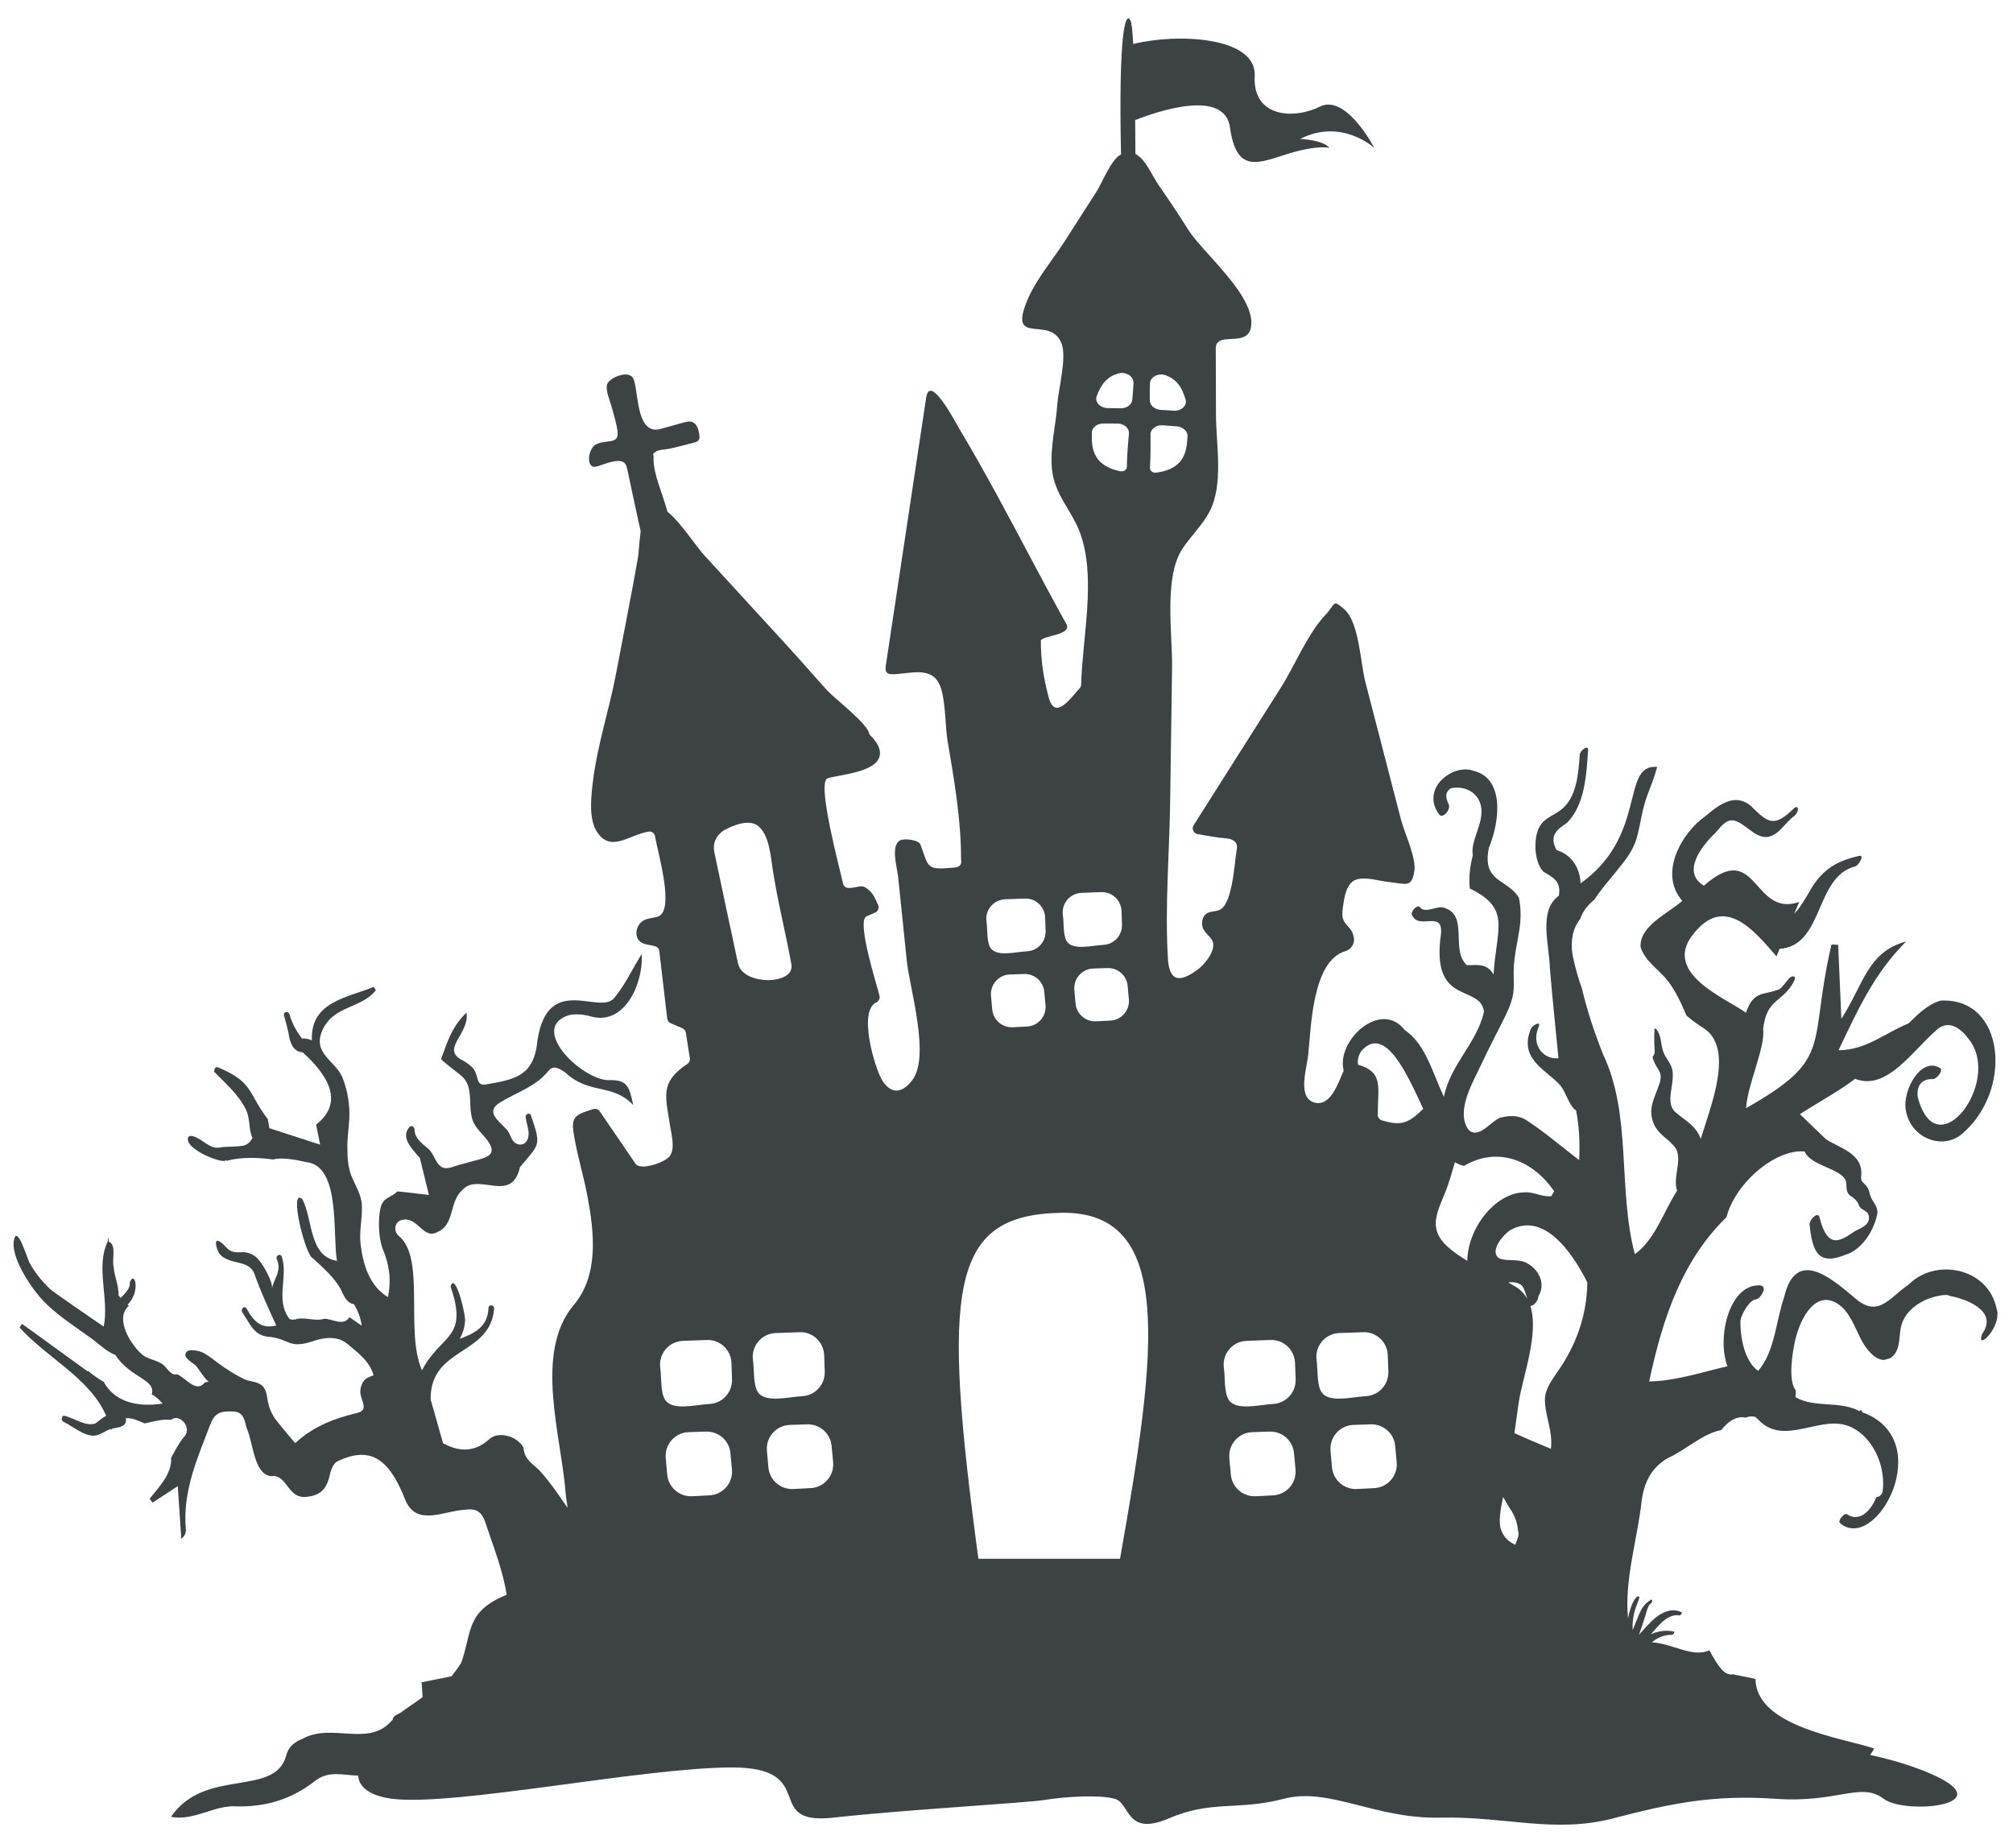 <?xml version="1.0" encoding="UTF-8"?>
<svg width="61px" height="56px" viewBox="0 0 61 56" version="1.1" xmlns="http://www.w3.org/2000/svg" xmlns:xlink="http://www.w3.org/1999/xlink">
    <title>42</title>
    <g id="页面-1" stroke="none" stroke-width="1" fill="none" fill-rule="evenodd">
        <g id="形状库素材-节日" transform="translate(-397, -559)" fill="#3D4242">
            <path d="M444.212,600.546 C444.056,600.781 443.861,601.025 443.817,601.334 C443.792,601.872 444.069,602.346 443.997,602.902 C443.621,602.744 443.252,602.594 442.892,602.425 C442.934,602.118 442.976,601.811 443.02,601.504 C443.127,600.76 443.65,599.421 443.373,598.568 C443.465,598.596 443.623,598.399 443.618,598.28 C443.924,597.769 443.437,597.245 443.042,597.203 C442.878,597.166 442.534,597.218 442.392,597.102 C442.15,596.862 442.587,596.395 442.744,596.289 C443.753,595.694 444.622,596.904 445.1,597.858 C445.09,598.869 444.752,599.774 444.212,600.546 Z M442.704,597.86 C442.858,597.842 443.004,597.855 443.124,597.959 C443.197,598.069 443.239,598.212 443.278,598.352 C443.197,598.209 443.085,598.086 442.931,597.992 C442.856,597.946 442.78,597.903 442.704,597.86 Z M443.005,605.56 C442.98,605.645 442.95,605.728 442.918,605.81 C442.722,605.722 442.565,605.583 442.483,605.346 C442.408,605.126 442.466,604.742 442.548,604.359 C442.636,604.515 442.724,604.668 442.818,604.807 C442.93,605.008 442.99,605.195 442.997,605.374 C443.019,605.425 443.026,605.488 443.005,605.56 Z M441.463,597.205 C441.261,597.084 441.065,596.952 440.884,596.792 C440.156,596.149 440.666,595.594 440.915,594.794 C440.974,594.604 441.033,594.412 441.088,594.218 C441.174,594.269 441.266,594.307 441.366,594.328 C442.39,593.72 443.465,594.168 444.097,595.101 C444.068,595.15 444.038,595.198 444.008,595.247 C443.72,595.28 443.474,595.1 443.176,595.132 C442.339,595.146 441.484,596.176 441.463,597.205 Z M440.001,592.72 C439.624,593.064 439.389,593.103 438.876,592.949 C438.802,592.926 438.75,592.858 438.75,592.78 C438.75,591.934 438.934,591.491 438.152,591.261 C438.132,591.132 438.157,590.991 438.254,590.846 C438.978,590.023 439.663,591.599 440.128,592.6 C440.09,592.637 440.048,592.676 440.001,592.72 Z M438.645,604.093 C438.469,604.102 438.293,604.111 438.117,604.12 C437.73,604.139 437.397,603.848 437.363,603.462 C437.348,603.296 437.334,603.131 437.319,602.966 C437.282,602.553 437.596,602.193 438.01,602.178 C438.186,602.172 438.362,602.166 438.538,602.16 C438.919,602.149 439.244,602.435 439.278,602.814 C439.293,602.978 439.308,603.141 439.324,603.304 C439.364,603.712 439.054,604.072 438.645,604.093 Z M437.042,601.178 C436.898,600.955 436.936,600.485 436.898,600.221 C436.834,599.797 437.152,599.412 437.58,599.394 C437.821,599.384 438.066,599.376 438.311,599.368 C438.71,599.354 439.042,599.67 439.054,600.069 C439.059,600.231 439.065,600.393 439.071,600.555 C439.086,600.951 438.784,601.287 438.389,601.307 C437.969,601.328 437.265,601.525 437.042,601.178 Z M435.579,604.312 C435.403,604.321 435.227,604.33 435.051,604.339 C434.664,604.358 434.331,604.067 434.297,603.68 C434.282,603.515 434.268,603.35 434.253,603.184 C434.216,602.772 434.53,602.412 434.944,602.397 C435.12,602.39 435.296,602.384 435.472,602.38 C435.853,602.368 436.179,602.654 436.213,603.033 C436.227,603.196 436.242,603.36 436.258,603.523 C436.298,603.931 435.989,604.29 435.579,604.312 Z M434.088,600.457 C434.025,600.034 434.342,599.648 434.77,599.631 C435.011,599.621 435.256,599.612 435.501,599.604 C435.901,599.59 436.232,599.906 436.244,600.306 C436.25,600.468 436.255,600.63 436.262,600.792 C436.277,601.187 435.974,601.523 435.579,601.543 C435.16,601.564 434.456,601.762 434.232,601.414 C434.088,601.191 434.127,600.721 434.088,600.457 Z M432.036,573.322 C431.933,573.336 431.842,573.264 431.847,573.178 C431.868,572.842 431.868,572.507 431.863,572.17 C431.86,572.004 432.031,571.874 432.233,571.888 C432.377,571.897 432.521,571.908 432.664,571.92 C432.853,571.936 432.999,572.075 432.986,572.23 C432.981,572.292 432.976,572.355 432.97,572.418 C432.925,572.911 432.679,573.239 432.038,573.322 C432.038,573.322 432.037,573.322 432.036,573.322 Z M431.846,570.627 C431.85,570.422 432.109,570.287 432.335,570.375 C432.649,570.498 432.815,570.718 432.926,571.108 C432.926,571.108 432.926,571.11 432.926,571.111 C432.978,571.294 432.792,571.462 432.566,571.445 C432.435,571.436 432.304,571.427 432.173,571.42 C431.99,571.408 431.844,571.284 431.842,571.133 C431.841,570.964 431.841,570.796 431.846,570.627 Z M430.94,606.234 L426.648,606.234 C425.541,597.997 425.773,595.813 429.15,595.75 C432.589,595.686 432.073,599.86 430.94,606.234 Z M428.683,589.456 C428.716,589.792 428.46,590.088 428.123,590.106 C427.978,590.114 427.833,590.121 427.688,590.128 C427.369,590.144 427.095,589.904 427.067,589.586 C427.055,589.45 427.043,589.314 427.03,589.178 C427,588.838 427.259,588.541 427.6,588.529 C427.745,588.524 427.89,588.519 428.035,588.514 C428.349,588.505 428.617,588.74 428.645,589.053 C428.657,589.188 428.67,589.322 428.683,589.456 Z M427.456,586.25 C427.655,586.242 427.857,586.234 428.059,586.228 C428.388,586.217 428.661,586.477 428.671,586.806 C428.675,586.94 428.68,587.073 428.685,587.206 C428.698,587.532 428.448,587.809 428.123,587.826 C427.777,587.843 427.198,588.006 427.013,587.72 C426.894,587.536 426.927,587.148 426.894,586.931 C426.842,586.582 427.104,586.264 427.456,586.25 Z M429.771,586.056 C429.97,586.047 430.172,586.04 430.374,586.033 C430.702,586.022 430.976,586.282 430.986,586.612 C430.99,586.745 430.994,586.878 431,587.012 C431.012,587.338 430.763,587.614 430.438,587.631 C430.092,587.648 429.512,587.81 429.328,587.525 C429.209,587.341 429.242,586.954 429.209,586.736 C429.157,586.387 429.418,586.07 429.771,586.056 Z M431.208,589.276 C431.242,589.612 430.986,589.908 430.649,589.926 C430.504,589.934 430.359,589.941 430.214,589.948 C429.895,589.964 429.62,589.724 429.592,589.406 C429.58,589.27 429.568,589.134 429.556,588.998 C429.526,588.658 429.784,588.361 430.126,588.348 C430.27,588.344 430.416,588.338 430.561,588.334 C430.874,588.325 431.143,588.56 431.171,588.873 C431.183,589.007 431.195,589.142 431.208,589.276 Z M430.431,571.832 C430.575,571.831 430.719,571.832 430.864,571.834 C431.066,571.836 431.226,571.979 431.21,572.145 C431.178,572.48 431.153,572.814 431.147,573.15 C431.146,573.236 431.049,573.301 430.947,573.28 C430.946,573.28 430.945,573.279 430.944,573.279 C430.313,573.146 430.093,572.8 430.087,572.304 C430.086,572.241 430.086,572.178 430.086,572.116 C430.085,571.96 430.242,571.833 430.431,571.832 Z M430.233,571.005 C430.234,571.004 430.234,571.002 430.234,571.002 C430.375,570.622 430.558,570.415 430.88,570.318 C431.113,570.248 431.36,570.404 431.349,570.608 C431.34,570.776 431.327,570.944 431.312,571.112 C431.299,571.262 431.144,571.375 430.96,571.372 C430.829,571.369 430.698,571.367 430.567,571.366 C430.34,571.365 430.168,571.183 430.233,571.005 Z M421.566,604.093 C421.39,604.102 421.214,604.111 421.038,604.12 C420.651,604.139 420.318,603.848 420.284,603.462 C420.27,603.296 420.255,603.131 420.24,602.966 C420.202,602.553 420.517,602.193 420.931,602.178 C421.107,602.172 421.284,602.166 421.46,602.16 C421.84,602.149 422.166,602.435 422.2,602.814 C422.214,602.978 422.23,603.141 422.246,603.304 C422.286,603.712 421.976,604.072 421.566,604.093 Z M419.963,601.178 C419.818,600.955 419.858,600.485 419.818,600.221 C419.756,599.797 420.072,599.412 420.5,599.394 C420.742,599.384 420.987,599.376 421.232,599.368 C421.632,599.354 421.962,599.67 421.975,600.069 C421.98,600.231 421.986,600.393 421.992,600.555 C422.008,600.951 421.705,601.287 421.31,601.307 C420.89,601.328 420.186,601.525 419.963,601.178 Z M419.364,588.194 C419.125,587.073 418.883,585.953 418.648,584.831 C418.585,584.526 418.718,584.272 419,584.127 C419.204,584.022 419.498,583.905 419.743,583.936 C419.826,583.946 419.904,583.974 419.97,584.026 C420.302,584.284 420.352,584.918 420.408,585.296 C420.555,586.28 420.806,587.246 420.982,588.225 C421.095,588.852 419.509,588.873 419.364,588.194 Z M418.5,604.312 C418.324,604.321 418.148,604.33 417.972,604.339 C417.585,604.358 417.252,604.067 417.218,603.68 C417.204,603.515 417.189,603.35 417.174,603.184 C417.136,602.772 417.451,602.412 417.865,602.397 C418.041,602.39 418.218,602.384 418.394,602.38 C418.774,602.368 419.1,602.654 419.134,603.033 C419.148,603.196 419.164,603.36 419.18,603.523 C419.22,603.931 418.91,604.29 418.5,604.312 Z M417.009,600.457 C416.946,600.034 417.263,599.648 417.69,599.631 C417.932,599.621 418.177,599.612 418.422,599.604 C418.822,599.59 419.153,599.906 419.166,600.306 C419.17,600.468 419.176,600.63 419.182,600.792 C419.198,601.187 418.896,601.523 418.5,601.543 C418.08,601.564 417.376,601.762 417.153,601.414 C417.009,601.191 417.048,600.721 417.009,600.457 Z M457.501,598.646 C457.234,597.396 455.637,597.121 454.846,597.918 C454.218,598.348 453.909,598.972 453.171,598.3 C452.526,597.767 451.426,596.781 451.068,598.294 C450.809,599.049 450.788,599.947 450.278,600.54 C449.881,600.265 449.729,599.564 449.741,599.012 C449.774,598.81 450.02,598.386 450.21,598.372 C450.345,598.362 450.572,597.995 450.36,597.952 C449.412,597.867 449.015,599.515 449.347,600.401 C448.567,600.578 447.836,600.837 446.975,600.862 C447.405,598.836 448.012,597.157 449.318,595.882 C449.595,594.812 450.845,593.8 451.686,593.894 C451.874,594.333 452.771,594.396 452.935,594.776 C452.976,594.969 452.913,595.076 453.05,595.218 C453.172,595.304 453.284,595.37 453.338,595.543 C453.417,595.691 453.598,595.662 453.632,595.854 C453.684,596.144 453.311,596.234 453.17,596.332 C453.015,596.44 452.802,596.588 452.621,596.582 C452.34,596.572 452.205,596.168 452.137,595.886 C452.09,595.693 451.818,595.964 451.836,596.119 C451.87,596.422 451.92,596.833 452.127,597.026 C452.337,597.222 452.677,597.12 452.916,597.024 C453.392,596.886 453.775,596.344 453.891,595.77 C453.906,595.526 453.731,595.421 453.671,595.214 C453.636,595.092 453.622,595.012 453.542,594.919 C453.451,594.813 453.397,594.824 453.396,594.664 C453.497,593.946 452.716,593.784 452.328,593.516 C452.082,593.28 451.824,593.032 451.542,592.761 C452.177,592.356 452.724,592.066 453.216,591.69 C454.196,592.081 454.997,590.771 455.742,590.162 C456.093,589.909 456.431,590.176 456.664,590.494 C457.684,591.781 455.667,594.446 455.11,592.226 C455.077,591.824 455.297,591.689 455.576,591.698 C455.67,591.701 455.924,591.442 455.777,591.356 C455.219,591.026 454.648,592.016 454.751,592.638 C454.895,593.509 455.891,593.864 456.466,593.35 C458,592.04 457.767,589.222 455.81,589.32 C455.445,589.418 455.133,589.716 454.834,590.012 C454.115,590.303 453.555,590.82 452.714,590.824 C453.301,589.586 453.802,588.486 454.762,587.528 C453.588,587.846 453.484,588.812 452.799,589.872 C452.762,589.004 452.732,588.317 452.702,587.63 C452.635,587.626 452.568,587.623 452.5,587.619 C451.776,590.728 452.606,591.05 449.91,592.58 C449.958,591.85 450.502,590.729 450.428,590.184 C450.538,589.226 451.025,589.395 451.37,588.724 C451.447,588.552 451.298,588.555 451.216,588.646 C451.12,588.753 451.037,588.886 450.928,588.971 C450.484,589.169 450.137,588.988 449.908,589.688 C449.306,589.25 447.384,588.5 448.292,587.33 C449.23,586.103 450.108,587.135 450.833,587.98 C450.866,587.902 450.897,587.826 450.928,587.752 C452.279,587.659 451.984,585.556 453.228,585.251 C453.326,585.212 453.528,584.889 453.326,584.936 C452.798,585.059 452.346,585.251 451.978,585.782 C451.827,585.999 451.614,586.444 451.373,586.687 C451.42,586.572 451.469,586.456 451.52,586.333 C450.101,586.813 450.26,584.402 448.634,585.838 C447.944,585.428 448.568,584.627 448.981,584.24 C449.154,584.042 449.32,583.799 449.572,583.871 C449.916,583.969 450.214,584.438 450.597,584.354 C450.931,584.28 451.106,583.908 451.383,583.717 C451.481,583.65 451.549,583.376 451.378,583.478 C450.762,584.086 450.59,583.952 450.044,583.409 C449.576,583.033 449.11,583.362 448.686,583.726 C447.964,584.227 447.249,585.462 447.978,586.298 C447.537,586.689 446.691,587.046 446.713,587.688 C446.83,588.114 447.284,588.392 447.536,588.718 C447.774,589.026 447.947,589.394 448.104,589.774 C448.266,589.912 448.437,590.036 448.616,590.149 C449.582,590.756 448.82,592.56 448.538,593.512 C448.384,593.088 448.056,592.956 447.766,592.696 C447.442,592.407 447.76,591.844 447.678,591.432 C447.63,591.19 447.463,591.069 447.393,590.843 C447.322,590.614 447.341,590.358 447.187,590.184 C447.174,590.17 447.157,590.164 447.138,590.164 C447.125,590.386 447.124,590.608 447.141,590.829 C447.148,590.914 447.121,590.981 447.08,591.026 C447.08,591.032 447.08,591.037 447.08,591.042 C447.088,591.069 447.096,591.096 447.104,591.122 C447.2,591.412 447.41,591.468 447.286,591.838 C447.144,592.264 446.923,592.59 447.111,593.044 C447.263,593.412 447.602,593.515 447.794,593.819 C447.973,594.181 447.685,594.696 447.821,595.08 C447.398,595.74 447.152,596.565 446.54,597.004 C446.014,595.003 446.458,592.798 445.577,590.946 C445.323,590.311 445.1,589.642 444.938,588.955 C444.829,588.657 444.742,588.344 444.672,588.026 C444.592,587.663 444.614,587.263 444.814,586.943 C444.837,586.906 444.862,586.873 444.888,586.844 C444.955,586.613 445.12,586.421 445.314,586.261 C445.537,585.922 445.808,585.618 445.938,585.454 C446.206,585.116 446.478,584.826 446.604,584.371 C446.717,583.957 446.758,583.536 446.907,583.134 C447.016,582.84 447.132,582.556 447.212,582.257 C447.212,582.25 447.212,582.244 447.211,582.238 C446.104,582.149 446.932,584.315 444.896,585.769 C444.875,585.234 444.563,584.874 444.168,584.76 C443.941,584.32 444.16,584.153 444.483,583.935 C445.019,583.404 445.075,582.496 445.124,581.728 C445.135,581.55 444.88,581.742 444.871,581.868 C444.829,582.474 444.774,583.174 444.304,583.538 C444.022,583.756 443.683,583.808 443.571,584.262 C443.479,584.634 443.53,585.172 443.774,585.416 C444.034,585.575 444.317,585.686 444.238,586.142 C443.606,586.588 443.954,587.647 443.967,588.357 C444.044,589.259 444.138,590.163 444.226,591.064 C443.778,591.119 443.383,590.668 443.628,590.108 C443.706,589.918 443.437,590.065 443.39,590.178 C443.011,591.088 443.858,591.418 444.275,591.882 C444.469,592.112 444.529,592.486 444.761,592.652 C444.855,593.128 444.878,593.636 444.854,594.154 C444.298,593.728 443.803,593.302 443.272,592.955 C443,592.778 442.724,592.798 442.44,592.874 C442.282,592.956 442.155,593.084 442.005,593.194 C441.802,593.343 441.575,593.402 441.442,593.14 C441.442,593.14 441.442,593.14 441.442,593.139 C441.438,593.132 441.434,593.125 441.43,593.117 C441.171,592.548 441.66,591.746 441.888,591.252 C442.089,590.816 442.31,590.4 442.523,589.974 C442.651,589.718 442.794,589.441 442.848,589.146 C442.888,588.927 442.87,588.708 442.868,588.488 C442.864,588.046 442.968,587.634 443.038,587.199 C443.095,586.843 443.093,586.522 443.027,586.202 C442.68,585.624 441.899,585.743 442.118,584.689 C442.47,583.838 442.575,582.566 441.644,582.356 C441.034,582.129 440.03,582.892 440.611,583.682 C440.716,583.824 440.974,583.532 440.9,583.373 C440.816,583.19 440.765,583.018 440.967,582.886 C441.24,582.823 441.569,582.902 441.756,583.151 C442.164,583.722 441.528,584.41 441.632,584.91 C441.548,585.237 441.502,585.566 441.54,585.923 C442.808,586.539 442.34,587.133 442.26,588.534 C442.064,588.172 441.74,588.251 441.45,588.246 C440.937,587.779 441.532,586.715 440.74,586.502 C440.534,586.441 440.185,586.694 440.027,586.489 C439.951,586.39 439.722,586.634 439.793,586.738 C440.006,587.192 440.722,586.566 440.668,587.286 C440.341,589.518 441.861,588.794 441.97,589.66 C441.746,590.626 440.954,591.245 440.754,592.239 C440.385,591.444 440.196,590.639 439.564,590.208 C438.845,589.282 437.482,590.528 437.717,591.442 C437.547,591.834 437.319,592.526 436.849,592.414 C436.299,592.281 436.598,591.378 436.64,590.989 C436.73,590.176 436.753,588.108 437.776,587.82 C437.94,587.774 438.056,587.593 438.028,587.424 C437.951,586.957 437.594,587.104 437.694,586.486 C437.74,586.196 437.79,585.718 438.145,585.64 C438.439,585.576 438.756,585.69 439.07,585.724 C439.629,585.786 439.776,585.906 439.859,585.397 C439.924,584.996 439.557,584.234 439.454,583.834 C439.319,583.314 439.184,582.795 439.05,582.276 C438.823,581.4 438.596,580.523 438.37,579.646 C438.224,579.083 438.19,577.85 437.729,577.455 C437.366,577.144 437.476,577.304 437.186,577.608 C436.612,578.213 436.255,579.141 435.808,579.845 C434.929,581.232 434.05,582.619 433.171,584.006 C433.103,584.113 433.166,584.254 433.29,584.274 C433.582,584.322 433.863,584.383 434.157,584.404 C434.288,584.414 434.438,584.467 434.476,584.593 C434.494,584.652 434.483,584.715 434.472,584.776 C434.406,585.145 434.35,586.478 433.918,586.586 C433.806,586.623 433.679,586.613 433.578,586.673 C433.438,586.754 433.396,586.948 433.446,587.102 C433.515,587.316 433.752,587.398 433.765,587.614 C433.782,587.888 433.488,588.238 433.286,588.386 C432.7,588.816 432.43,588.696 432.391,588.042 C432.297,586.479 432.436,584.866 432.459,583.3 C432.478,581.946 432.498,580.591 432.517,579.237 C432.532,578.195 432.255,576.478 432.844,575.608 C433.099,575.231 433.438,574.91 433.65,574.508 C434.083,573.69 433.852,572.48 433.848,571.578 C433.846,570.904 433.844,570.231 433.841,569.558 C433.84,569.016 434.787,569.544 434.906,568.926 C435.087,567.992 433.443,566.664 433.002,565.952 C432.718,565.495 432.414,565.048 432.108,564.606 C431.894,564.296 431.711,563.815 431.406,563.666 C431.405,563.344 431.403,562.994 431.399,562.638 C432.109,562.36 434.111,561.686 434.273,562.864 C434.471,564.297 435.162,563.926 436.052,563.654 C436.942,563.382 437.288,563.482 437.288,563.482 C437.09,563.234 436.398,563.21 436.398,563.21 C437.658,562.567 438.646,563.482 438.646,563.482 C438.646,563.482 437.79,561.834 436.999,562.23 C436.208,562.625 434.956,562.559 435.022,561.307 C435.086,560.113 432.692,559.998 431.34,560.333 C431.32,559.959 431.293,559.696 431.259,559.627 C431.105,559.319 430.892,559.974 430.97,563.681 C430.967,563.682 430.965,563.683 430.962,563.684 C430.676,563.823 430.396,564.542 430.228,564.805 C429.907,565.305 429.586,565.805 429.266,566.306 C428.884,566.903 428.376,567.481 428.108,568.153 C427.567,569.504 428.839,568.536 429.17,569.412 C429.331,569.837 429.073,570.788 429.04,571.25 C428.995,571.896 428.819,572.548 428.876,573.198 C428.944,573.988 429.478,574.452 429.738,575.173 C430.224,576.526 429.797,578.329 429.762,579.747 C429.76,579.793 429.741,579.836 429.708,579.868 C429.569,580.004 429.176,580.578 428.941,580.42 C428.84,580.352 428.803,580.224 428.772,580.107 C428.61,579.482 428.541,579.004 428.541,578.401 C428.656,578.25 429.495,578.236 429.314,577.909 C428.584,576.597 427.899,575.26 427.18,573.943 C426.82,573.284 426.452,572.629 426.066,571.985 C425.944,571.781 425.179,570.306 425.066,571.048 C424.658,573.754 424.249,576.46 423.843,579.166 C423.831,579.244 423.824,579.336 423.883,579.389 C423.924,579.426 423.984,579.43 424.039,579.43 C424.482,579.437 425.131,579.189 425.424,579.655 C425.665,580.037 425.634,580.982 425.712,581.439 C425.914,582.626 426.123,583.82 426.123,585.028 C426.13,585.088 426.137,585.153 426.104,585.204 C426.062,585.271 425.971,585.284 425.892,585.292 C425.069,585.364 425.149,585.298 424.898,584.606 C424.851,584.442 424.387,584.395 424.266,584.47 C423.985,584.644 424.185,585.279 424.216,585.569 C424.305,586.416 424.391,587.264 424.478,588.112 C424.565,588.948 425.196,591.009 424.646,591.729 C424.272,592.218 423.947,592.082 423.733,591.734 C423.502,591.36 422.987,589.599 423.57,589.368 C423.636,589.328 423.668,589.252 423.652,589.178 C423.583,588.871 422.943,586.905 423.258,586.768 L423.518,586.654 C423.606,586.616 423.647,586.513 423.609,586.424 C423.506,586.184 423.428,585.998 423.192,585.876 C423.028,585.79 422.606,586.065 422.543,585.76 C422.467,585.394 421.733,582.688 422.08,582.582 C422.459,582.465 423.763,582.397 423.66,581.753 C423.628,581.552 423.48,581.393 423.34,581.246 C423.34,580.97 422.289,580.162 422.083,579.939 C421.703,579.526 421.339,579.097 420.959,578.682 C420.085,577.728 419.211,576.774 418.337,575.82 C418.07,575.528 417.614,574.81 417.223,574.504 C417.218,574.487 417.214,574.471 417.21,574.454 C417.091,573.993 416.794,573.361 416.805,572.888 C416.81,572.702 416.744,572.787 416.876,572.684 C416.953,572.623 417.188,572.62 417.287,572.598 C417.539,572.541 417.79,572.478 418.04,572.41 C418.086,572.398 418.136,572.383 418.166,572.346 C418.208,572.294 418.199,572.218 418.188,572.152 C418.166,572.025 418.13,571.88 418.026,571.812 C418.016,571.805 418.005,571.799 417.993,571.794 C417.904,571.755 417.8,571.78 417.706,571.806 C417.478,571.87 417.248,571.933 417.02,571.997 C416.325,572.19 416.347,571.05 416.23,570.586 C416.216,570.53 416.201,570.472 416.164,570.428 C415.985,570.218 415.438,570.464 415.393,570.658 C415.35,570.844 415.486,571.143 415.532,571.32 C415.596,571.563 415.679,571.811 415.712,572.06 C415.769,572.494 415.378,572.3 415.054,572.469 C414.82,572.591 414.733,573.231 415.085,573.135 C415.276,573.083 415.796,572.844 415.944,573.051 C415.986,573.11 416.001,573.183 416.016,573.254 C416.144,573.872 416.28,574.487 416.415,575.104 C416.368,575.418 416.358,575.748 416.33,575.91 C416.124,577.083 415.888,578.252 415.666,579.423 C415.464,580.492 415.114,581.536 414.974,582.625 C414.92,583.054 414.828,583.769 415.068,584.17 C415.484,584.864 416.029,584.31 416.646,584.2 C416.744,584.182 416.836,584.248 416.851,584.345 C416.925,584.818 417.475,586.626 416.922,586.78 C416.78,586.819 416.624,586.822 416.497,586.895 C416.332,586.99 416.247,587.204 416.302,587.386 C416.41,587.747 416.946,587.544 416.978,587.811 L417.219,589.866 C417.226,589.928 417.267,589.982 417.324,590.006 L417.679,590.158 C417.734,590.182 417.774,590.233 417.783,590.293 L417.904,591.067 C417.915,591.134 417.885,591.202 417.828,591.24 C416.979,591.805 417.172,592.227 417.31,593.142 C417.349,593.403 417.465,593.796 417.294,594.035 C417.162,594.219 416.41,594.486 416.257,594.262 L415.175,592.677 C415.132,592.613 415.052,592.585 414.978,592.608 C414.36,592.797 414.292,592.862 414.411,593.508 C414.521,594.102 414.696,594.683 414.807,595.277 C415.008,596.354 415.149,597.642 414.386,598.545 C413.17,599.985 414.01,602.51 414.141,604.248 C414.148,604.344 414.172,604.504 414.2,604.692 C413.932,604.3 413.694,603.947 413.364,603.574 C413.16,603.362 412.89,603.24 412.865,602.872 C412.692,602.528 412.11,602.344 411.82,602.615 C411.393,603.005 410.914,603.003 410.426,602.732 C410.295,602.276 410.173,601.838 410.05,601.408 C410.028,599.806 411.859,600.092 411.974,598.652 C411.976,598.533 411.808,598.516 411.803,598.636 C411.778,599.222 411.365,599.406 410.932,599.57 C411.014,599.417 411.075,599.248 411.088,599.072 C411.148,598.936 410.791,597.486 410.654,597.986 C411.208,599.59 410.358,599.418 409.788,600.522 C409.264,599.35 409.908,597.113 409.081,596.448 C408.884,596.269 408.99,595.964 409.234,595.957 C409.682,595.899 409.838,596.591 410.282,596.319 C410.776,596.098 410.61,595.407 411.016,595.054 C411.502,594.516 412.504,595.491 412.756,594.369 C413.327,593.67 413.42,593.75 413.096,592.82 C413.08,592.701 412.916,592.736 412.929,592.853 C412.948,593.022 413.025,593.205 413.018,593.374 C413.011,593.562 412.904,593.71 412.72,593.678 C412.486,593.637 412.488,593.368 412.348,593.219 C412.081,592.937 411.702,592.684 412.159,592.403 C412.656,592.098 413.23,591.932 413.618,591.453 C413.774,591.261 413.943,591.375 414.123,591.494 C414.872,592.19 415.546,591.809 416.188,592.485 C416.066,591.88 415.98,591.742 415.514,591.727 C414.754,591.827 412.976,590.186 414.225,589.765 C414.449,589.708 414.716,589.744 414.947,589.811 C415.929,590.052 416.498,588.814 416.448,587.906 C416.16,588.355 415.938,588.866 415.591,589.263 C415.132,589.738 413.609,588.501 413.288,590.51 C413.194,591.618 412.592,591.71 411.716,591.862 C411.426,591.913 411.502,591.612 411.362,591.406 C411.293,591.306 411.144,591.203 411.034,591.138 C410.316,590.8 411.244,590.33 411.136,589.684 C410.691,590.108 410.554,590.58 410.368,591.088 C410.356,591.12 410.849,591.488 410.898,591.533 C411.388,591.866 411.17,592.403 411.308,592.904 C411.382,593.171 411.619,593.346 411.776,593.564 C412.022,593.906 411.876,594.034 411.549,594.126 C411.327,594.188 411.104,594.246 410.881,594.307 C410.742,594.345 410.553,594.446 410.399,594.37 C410.198,594.271 410.151,593.96 409.984,593.815 C409.811,593.664 409.564,593.506 409.563,593.232 C409.562,593.15 409.47,593.086 409.411,593.148 C409.113,593.471 409.515,593.843 409.723,594.09 C409.818,594.477 409.902,594.818 409.998,595.209 C409.652,595.172 409.343,595.128 409.042,595.102 C408.846,595.307 408.616,595.258 408.53,595.606 C408.451,595.929 408.47,596.54 408.6,596.852 C408.787,597.298 408.87,597.766 408.755,598.304 C408.204,597.974 408.003,597.334 407.927,596.703 C407.879,596.308 407.985,595.916 407.966,595.52 C407.951,595.18 407.754,594.912 407.639,594.606 C407.535,594.327 407.527,594.024 407.526,593.731 C407.525,593.455 407.57,593.184 407.584,592.91 C407.607,592.491 407.536,592.046 407.379,591.656 C407.238,591.306 406.89,591.122 406.739,590.788 C406.603,590.486 406.778,590.114 406.983,589.898 C407.382,589.48 408.018,589.475 408.391,589.006 C408.354,588.951 408.36,588.96 408.323,588.904 C407.545,589.235 406.4,589.34 406.451,590.525 C406.357,590.485 406.246,590.457 406.148,590.468 C405.982,590.244 405.852,590.018 405.773,589.738 C405.74,589.625 405.574,589.656 405.606,589.772 C405.656,589.956 405.708,590.133 405.746,590.32 C405.779,590.578 405.886,590.878 406.167,590.884 C406.897,591.536 407.468,592.388 406.579,593.076 L406.701,593.685 C406.154,593.508 405.655,593.346 405.162,593.186 C405.152,593.093 405.129,592.999 405.113,592.91 C404.51,592.123 404.682,591.786 403.606,591.343 C403.54,591.31 403.486,591.386 403.496,591.449 C403.491,591.455 403.486,591.46 403.48,591.466 C403.82,591.818 404.224,592.158 404.448,592.614 C404.586,592.879 404.525,593.207 404.65,593.48 C404.595,593.59 404.504,593.69 404.374,593.715 C404.142,593.759 403.891,593.732 403.652,593.773 C403.43,593.812 403.258,593.652 403.076,593.538 C402.99,593.484 402.734,593.334 402.695,593.49 C402.639,593.715 403.148,593.978 403.276,594.031 C403.354,594.063 403.826,594.272 403.868,594.129 C403.864,594.146 403.859,594.162 403.854,594.178 C404.32,594.052 404.815,594.074 405.284,594.136 C405.502,594.059 406,594.146 406.272,594.212 C407.337,594.32 407.068,596.388 407.211,597.207 C406.352,597.06 406.493,595.976 406.162,595.334 C405.737,594.97 406.259,597.082 406.488,597.134 C406.796,597.422 407.139,597.71 407.339,598.094 C407.416,598.273 407.525,598.501 407.727,598.518 C407.836,598.701 407.924,598.91 407.962,599.171 C407.805,599.066 407.693,598.982 407.588,598.914 C407.42,599.193 407.084,598.972 406.831,598.959 C406.565,599.048 406.271,598.913 406.018,598.964 C406.012,598.96 406.005,598.958 405.999,598.954 C405.998,598.959 405.997,598.964 405.996,598.969 C405.926,598.99 405.838,598.998 405.774,598.968 C405.328,598.387 405.744,597.696 405.538,597.076 C405.49,596.967 405.34,597.048 405.387,597.156 C405.544,597.502 405.312,597.729 405.239,598.044 C405.283,597.855 404.977,597.337 404.854,597.19 C404.743,597.058 404.626,596.984 404.466,596.953 C404.34,596.929 404.211,596.963 404.086,596.936 C403.866,596.891 403.827,596.714 403.654,596.619 C403.442,596.504 403.592,596.911 403.641,596.978 C403.729,597.099 403.848,597.15 403.978,597.196 C404.238,597.286 404.559,597.27 404.702,597.579 C404.894,598.127 405.131,598.64 405.372,599.165 C404.92,599.275 404.696,599.056 404.47,598.648 C404.403,598.55 404.28,598.672 404.344,598.769 C404.597,599.149 404.709,599.489 405.176,599.51 C405.789,599.583 405.742,599.869 406.439,599.656 C406.788,599.528 407.22,599.461 407.534,599.728 C407.847,599.992 408.203,600.245 408.32,600.676 C408.205,600.715 408.08,600.755 408.007,600.868 C407.944,600.965 407.91,601.093 407.921,601.215 C407.946,601.464 408.188,601.729 407.814,601.818 C407.116,601.984 406.494,602.225 405.946,602.729 C405.941,602.734 405.378,602.056 405.329,601.982 C405.243,601.852 405.176,601.708 405.136,601.554 C405.092,601.382 405.098,601.146 404.958,601.002 C404.808,600.85 404.569,600.876 404.392,600.788 C404.119,600.65 403.856,600.488 403.607,600.302 C403.46,600.192 403.316,600.072 403.154,599.99 C403.056,599.939 402.747,599.861 402.655,599.963 C402.511,600.124 402.806,600.27 402.923,600.37 C402.988,600.426 403.264,600.882 403.334,600.861 C403.292,600.874 403.249,600.884 403.207,600.89 C402.952,601.22 402.646,600.773 402.376,600.644 C402.139,600.701 402.065,600.394 401.868,600.306 C401.698,600.205 401.495,600.184 401.332,600.066 C400.974,599.774 400.454,598.953 400.906,598.567 C400.892,598.556 400.878,598.544 400.864,598.533 C401.266,598.154 401.088,597.472 400.932,597.858 C400.954,598.05 400.785,598.192 400.656,598.332 C400.633,598.305 400.612,598.278 400.592,598.25 C400.602,597.953 400.466,597.683 400.444,597.389 C400.382,597.163 400.543,596.727 400.298,596.626 C400.295,596.581 400.291,596.536 400.286,596.492 C400.276,596.54 400.266,596.588 400.257,596.636 C399.895,597.399 400.314,598.369 400.142,599.198 C400.142,599.195 398.639,598.177 398.504,598.048 C398.265,597.816 398.049,597.553 397.889,597.252 C397.822,597.125 397.516,596.093 397.422,596.578 C397.326,597.076 397.875,597.905 398.165,598.252 C398.587,598.76 399.156,599.112 399.674,599.488 C399.938,599.664 400.209,599.952 400.494,600.056 C400.943,600.754 401.736,600.796 401.598,601.252 C401.716,601.313 401.825,601.408 401.927,601.532 C401.069,601.658 400.445,601.43 400.143,600.872 C399.975,600.776 399.814,600.666 399.666,600.536 C399.664,600.544 399.662,600.55 399.66,600.558 C398.977,600.063 398.324,599.59 397.671,599.117 C397.623,599.179 397.639,599.158 397.591,599.221 C398.398,600.134 399.729,600.757 400.218,601.904 C400.094,601.963 400.002,602.055 399.894,602.131 C399.614,602.236 399.264,601.982 398.977,601.908 C398.874,601.86 398.824,602.033 398.924,602.082 C399.212,602.22 399.606,602.574 399.932,602.492 C400.084,602.454 400.21,602.347 400.364,602.299 C400.368,602.31 400.372,602.321 400.376,602.332 C400.385,602.317 400.394,602.302 400.402,602.288 C400.583,602.252 400.864,602.24 400.811,601.976 C400.998,601.954 401.192,602.05 401.386,602.133 C401.643,602.076 401.914,601.996 402.182,602.024 C402.432,601.818 402.805,602.229 402.61,602.501 C402.434,602.7 402.316,602.94 402.186,603.174 C402.218,603.658 401.812,604.066 401.534,604.414 C401.587,604.482 401.572,604.464 401.626,604.532 C401.856,604.382 402.085,604.232 402.387,604.033 C402.426,604.612 402.461,605.122 402.495,605.632 C402.6,605.54 402.64,605.443 402.632,605.35 C402.528,604.19 402.979,603.2 403.362,602.191 C403.503,601.818 403.659,601.752 404.073,601.771 C404.398,601.785 404.407,602.057 404.478,602.283 C404.682,602.723 404.694,603.817 405.323,603.724 C405.756,603.808 405.742,604.48 406.386,604.343 C406.772,604.283 406.921,604.041 407,603.669 C407.031,603.523 407.118,603.325 407.228,603.28 C408.308,602.76 408.84,603.319 409.296,604.485 C409.642,605.256 410.472,604.781 411.055,604.752 C411.395,604.7 411.581,604.776 411.7,605.112 C411.94,605.839 412.236,606.566 412.354,607.326 C411.096,607.83 411.308,608.479 410.974,609.391 C410.882,609.531 410.786,609.667 410.684,609.794 L409.777,609.976 C409.787,610.135 409.798,610.306 409.805,610.429 C409.578,610.598 409.353,610.736 409.153,610.889 C409.095,610.92 409.038,610.95 408.983,610.982 C408.935,611.01 408.905,611.059 408.898,611.113 C408.885,611.126 408.871,611.139 408.858,611.153 C408.162,611.947 407.048,611.198 406.174,611.686 C405.938,611.782 405.746,611.91 405.672,612.202 C405.318,613.473 403.212,612.546 402.182,614.054 C402.878,614.193 403.504,613.68 404.189,613.738 C405.063,613.751 405.824,613.522 406.516,612.99 C406.949,612.631 407.393,612.796 407.857,612.805 C407.864,613.14 408.203,613.424 408.895,613.508 C410.795,613.738 416.502,612.557 419.183,612.557 C421.864,612.557 420.065,614.32 422.249,614.078 C424.433,613.836 428.096,613.634 428.686,613.538 C429.276,613.441 430.316,613.377 430.784,613.508 C431.252,613.638 431.11,614.662 432.417,614.101 C433.723,613.54 434.514,613.871 435.897,613.508 C437.281,613.144 438.664,614.122 440.641,614.078 C442.618,614.034 444.1,614.564 445.879,614.101 C447.658,613.638 448.942,613.377 450.82,613.508 C452.698,613.638 453.39,612.982 454.082,613.508 C454.774,614.034 458.134,613.665 454.98,612.542 C454.586,612.402 454.143,612.282 453.668,612.178 C453.71,612.127 453.752,612.064 453.792,611.985 C452.942,611.68 450.203,611.34 450.198,609.874 C449.953,609.824 449.732,609.779 449.514,609.735 C449.404,609.757 449.288,609.715 449.176,609.59 C449.026,609.422 448.912,609.216 448.8,609.007 C448.29,609.246 447.659,608.789 447.053,608.767 C447.236,608.614 447.45,608.532 447.666,608.538 C447.698,608.539 447.768,608.45 447.717,608.438 C447.496,608.39 447.247,608.418 447.027,608.522 C447.06,608.484 447.092,608.445 447.126,608.407 C447.229,608.29 447.341,608.161 447.462,608.074 C447.582,607.986 447.75,607.918 447.885,607.952 C447.918,607.961 447.999,607.871 447.955,607.852 C447.799,607.782 447.655,607.777 447.49,607.834 C447.326,607.892 447.182,607.994 447.047,608.127 C446.916,608.255 446.79,608.393 446.668,608.534 C446.674,608.516 446.68,608.497 446.686,608.478 C446.743,608.304 446.807,608.134 446.86,607.959 C446.895,607.842 446.934,607.651 447.028,607.586 C447.073,607.556 447.091,607.437 447.021,607.48 C446.929,607.535 446.844,607.61 446.778,607.708 C446.704,607.818 446.652,607.958 446.601,608.084 C446.559,608.187 446.516,608.292 446.474,608.398 C446.472,608.35 446.471,608.3 446.472,608.251 C446.476,608.11 446.496,607.968 446.532,607.832 C446.568,607.689 446.636,607.563 446.674,607.422 C446.694,607.349 446.622,607.37 446.594,607.396 C446.488,607.498 446.428,607.671 446.384,607.824 C446.363,607.896 446.347,607.968 446.334,608.042 C446.221,606.852 446.616,605.672 446.75,604.46 C446.83,603.856 447.092,603.451 447.522,603.192 C448.072,602.95 448.593,602.438 449.158,602.335 C449.251,602.215 449.356,602.114 449.47,602.044 C449.602,601.96 449.754,601.925 449.897,601.957 C449.971,601.929 450.048,601.916 450.13,601.922 C450.173,601.926 450.206,601.943 450.23,601.97 C450.241,601.977 450.252,601.986 450.262,601.998 C450.996,602.808 452.006,601.978 452.861,602.166 C453.332,602.269 453.736,602.69 453.934,603.226 C453.944,603.251 453.953,603.277 453.961,603.304 C454.048,603.572 454.085,603.865 454.054,604.16 C454.04,604.29 453.95,604.363 453.862,604.364 C453.675,604.814 453.334,605.128 452.973,604.886 C452.894,604.827 452.68,605.075 452.756,605.151 C453.852,606.096 455.724,602.622 453.438,601.797 C453.425,601.772 453.413,601.747 453.402,601.724 C453.382,601.735 453.362,601.746 453.343,601.757 C452.734,601.436 451.999,601.672 451.415,601.341 C451.41,601.288 451.411,601.217 451.418,601.131 C451.179,600.851 451.312,599.996 451.396,599.628 C451.566,598.88 452.052,598.058 452.723,598.531 C453.045,598.759 453.198,599.194 453.386,599.57 C453.524,599.844 453.801,600.212 454.092,600.209 C454.156,600.192 454.214,600.176 454.269,600.159 C454.303,600.139 454.336,600.114 454.37,600.081 C454.574,599.88 454.545,599.538 454.595,599.261 C454.634,599.038 454.741,598.85 454.886,598.706 C455.131,598.46 455.46,598.315 455.774,598.262 C455.826,598.248 455.88,598.24 455.935,598.242 C455.948,598.241 455.962,598.239 455.976,598.238 C456.008,598.237 456.034,598.245 456.056,598.258 C456.074,598.263 456.093,598.268 456.112,598.275 C456.488,598.342 457.59,598.692 457.06,599.429 C456.872,599.972 457.69,599.195 457.501,598.646 L457.501,598.646 Z" id="42"></path>
        </g>
    </g>
</svg>
